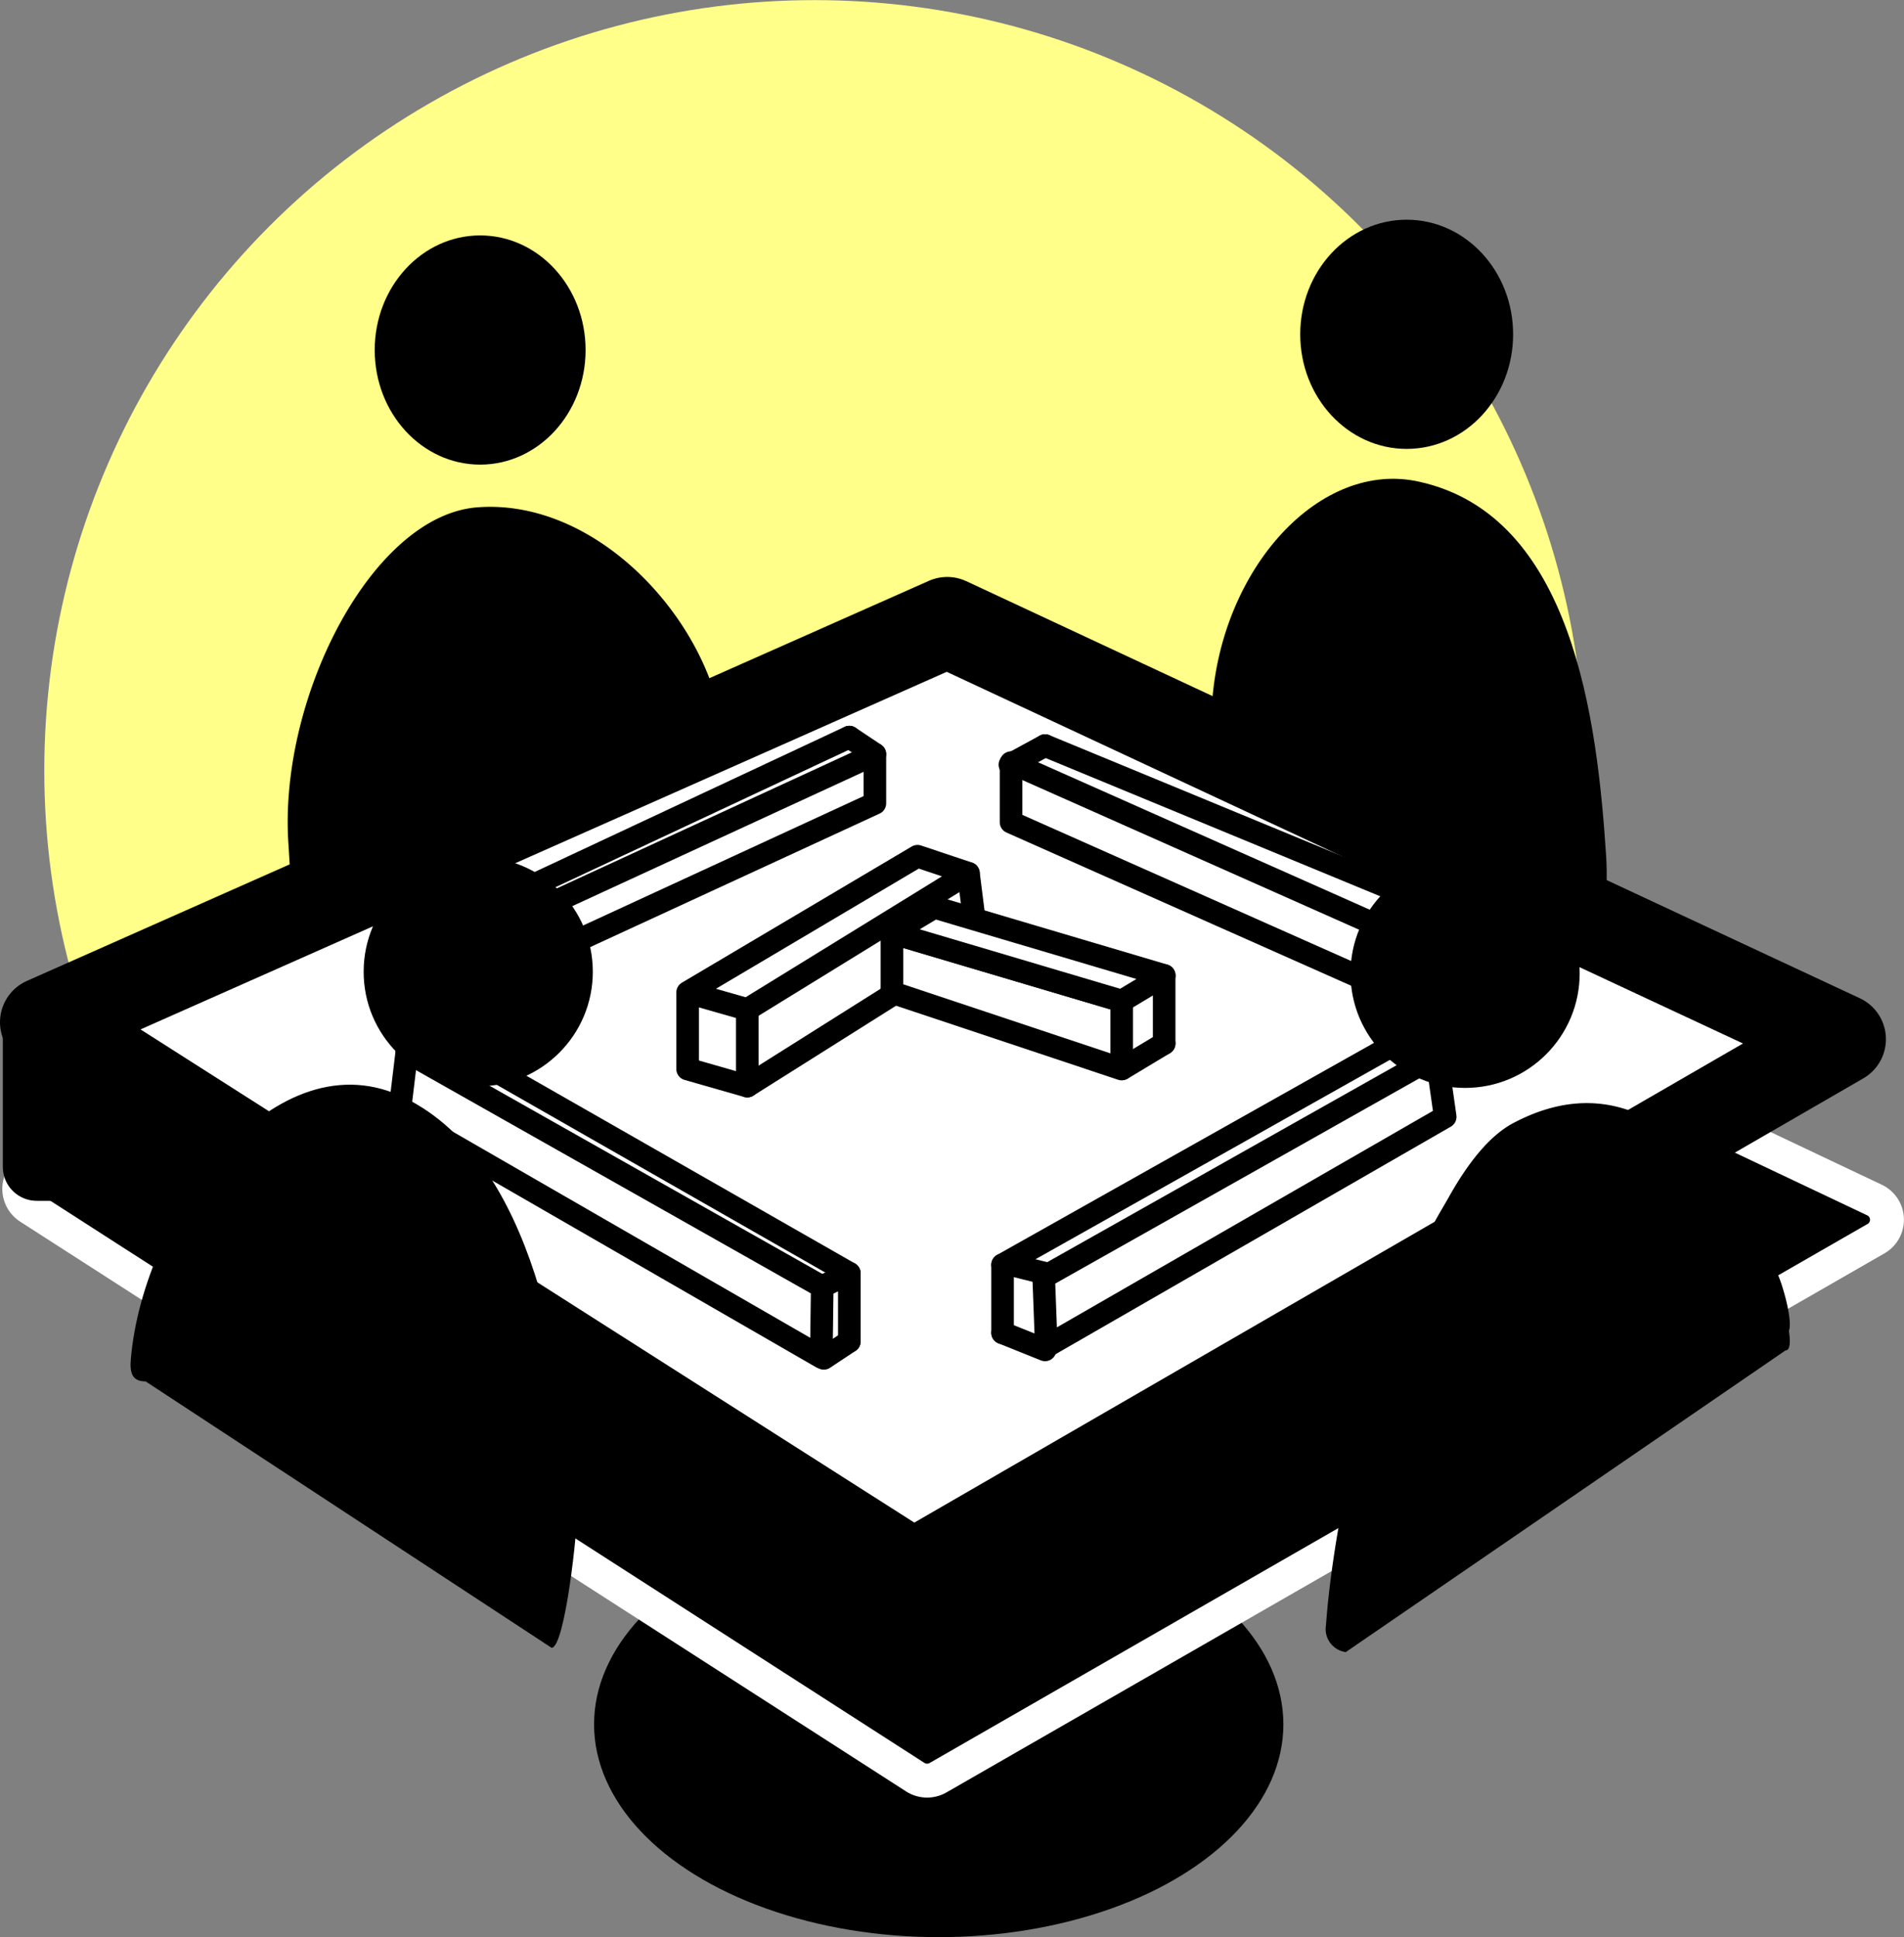 <svg xmlns="http://www.w3.org/2000/svg" viewBox="0 0 168.49 171.4"><rect x="0" y="0" width="168.49" height="171.4" fill="#808080" stroke="none"/><defs><style>.cls-1{fill:#ffff89;}.cls-2{stroke:#fff;stroke-width:3px;}.cls-2,.cls-3,.cls-4,.cls-5,.cls-6,.cls-7,.cls-8{stroke-linejoin:round;}.cls-3,.cls-4,.cls-5,.cls-6,.cls-7,.cls-8{stroke:#000;}.cls-3{stroke-width:6px;}.cls-4,.cls-5,.cls-8{fill:#fff;}.cls-4,.cls-6,.cls-8{stroke-linecap:round;}.cls-4{stroke-width:8px;}.cls-5,.cls-6,.cls-7,.cls-8{stroke-width:2px;}.cls-6,.cls-7{fill:none;}</style></defs><g id="Layer_2" data-name="Layer 2"><g id="Grid_13" data-name="Grid 13"><circle class="cls-1" cx="72.08" cy="68.17" r="68.16"/><ellipse cx="83.07" cy="152.57" rx="30.5" ry="18.83"/><path class="cls-2" d="M81,157.25,2.58,106.82a1.94,1.94,0,0,1,.29-3.4L83.67,68a2,2,0,0,1,1.61,0l80.6,38.18a1.93,1.93,0,0,1,.13,3.42L83,157.3A1.94,1.94,0,0,1,81,157.25Z"/><rect class="cls-3" x="3.25" y="91.2" width="10.54" height="12.05"/><polygon class="cls-4" points="80.81 139.4 4 90.45 83.82 55.05 162.89 91.95 80.81 139.4"/><polygon class="cls-5" points="72.68 120.09 35.34 98.56 36 93.08 72.76 113.86 72.68 120.09"/><line class="cls-6" x1="72.9" y1="120.19" x2="75.16" y2="118.69"/><line class="cls-6" x1="75.16" y1="112.66" x2="75.16" y2="118.69"/><line class="cls-6" x1="38.26" y1="91.58" x2="75.16" y2="112.66"/><line class="cls-6" x1="36" y1="93.08" x2="38.26" y2="91.58"/><line class="cls-7" x1="75.16" y1="112.66" x2="72.56" y2="113.93"/><polygon class="cls-5" points="92.59 119.14 127.89 98.82 127.12 93.41 92.36 113 92.59 119.14"/><line class="cls-6" x1="88.72" y1="117.93" x2="92.48" y2="119.44"/><line class="cls-6" x1="88.72" y1="111.91" x2="88.72" y2="117.93"/><line class="cls-6" x1="89.47" y1="111.91" x2="92.48" y2="112.66"/><line class="cls-6" x1="124.86" y1="91.58" x2="88.72" y2="111.91"/><line class="cls-6" x1="127.12" y1="93.08" x2="124.86" y2="91.58"/><polygon class="cls-6" points="77.42 71.08 42.78 87.06 42.78 82.7 77.42 66.73 77.42 71.08"/><line class="cls-6" x1="39.77" y1="81.79" x2="39.77" y2="86.31"/><line class="cls-6" x1="42.78" y1="87.06" x2="39.77" y2="86.31"/><line class="cls-6" x1="75.16" y1="65.22" x2="39.77" y2="81.79"/><line class="cls-6" x1="42.78" y1="82.54" x2="39.77" y2="81.79"/><line class="cls-6" x1="77.42" y1="66.73" x2="75.16" y2="65.22"/><polygon class="cls-8" points="123.36 87.81 89.47 72.75 89.47 67.48 123.36 82.54 123.36 87.81"/><line class="cls-6" x1="92.48" y1="65.97" x2="127.12" y2="80.28"/><line class="cls-6" x1="127.12" y1="85.55" x2="127.12" y2="80.28"/><line class="cls-6" x1="92.48" y1="65.97" x2="89.37" y2="67.66"/><line class="cls-6" x1="123.63" y1="82.42" x2="127.12" y2="80.28"/><line class="cls-6" x1="123.36" y1="87.81" x2="127.12" y2="85.55"/><ellipse cx="124.48" cy="29.58" rx="9.42" ry="10.14"/><path d="M125.62,42.63c-8.76-2-17.57,7.58-18.37,19.68-.07,1.16.6,2.16,1.44,2.16L141.48,81c.84,0,.73-4.11.65-5.28C141.34,63.67,139.17,45.64,125.62,42.63Z"/><ellipse cx="42.49" cy="30.97" rx="9.33" ry="10.14"/><path d="M42.23,44.89C33,45.61,24.81,61.46,25.5,74.26,26,82.65,26,81,26.9,81l35-16.46a1.89,1.89,0,0,0,1.58-2.38C61.06,53.17,52,44.14,42.23,44.89Z"/><circle cx="42.32" cy="85.98" r="10.14"/><path d="M35.88,97.17c-11.4-5.7-23.18,10.13-24.3,23.06-.11,1.24.1,2,1.31,2L48.81,145.8c1.2,0,2.35-10.81,2.24-12.05C49.93,120.82,47.3,102.87,35.88,97.17Z"/><circle cx="129.65" cy="86.12" r="10.14"/><path d="M133.9,99.38c-8.28,4.4-14.48,29.59-15.41,42.91a2,2,0,0,0,1.7,2.38L158,118c1,0-.2-4.31-.76-5.42C151.22,100.66,143.53,94.27,133.9,99.38Z"/><path d="M133.2,100.88c-8.53,4.4-14.9,29.6-15.86,42.91a2.06,2.06,0,0,0,1.75,2.39L158,119.49c1,0-.2-4.31-.78-5.41C151,102.17,143.1,95.77,133.2,100.88Z"/><polygon class="cls-7" points="85.7 77.27 66.13 89.32 60.85 87.81 81.19 75.76 85.7 77.27"/><line class="cls-7" x1="60.85" y1="87.81" x2="60.85" y2="94.59"/><line class="cls-7" x1="66.13" y1="89.32" x2="66.13" y2="96.1"/><line class="cls-6" x1="60.85" y1="94.59" x2="66.13" y2="96.1"/><line class="cls-6" x1="86.46" y1="83.29" x2="66.13" y2="96.1"/><line class="cls-6" x1="85.7" y1="77.27" x2="86.46" y2="83.29"/><polygon class="cls-8" points="99.26 94.59 78.93 87.81 78.93 82.54 99.26 88.57 99.26 94.59"/><polygon class="cls-8" points="99.26 88.57 78.93 82.54 82.69 80.28 103.03 86.31 99.26 88.57"/><line class="cls-6" x1="103.02" y1="86.31" x2="103.02" y2="92.33"/><line class="cls-6" x1="99.33" y1="94.55" x2="103.02" y2="92.33"/></g></g></svg>